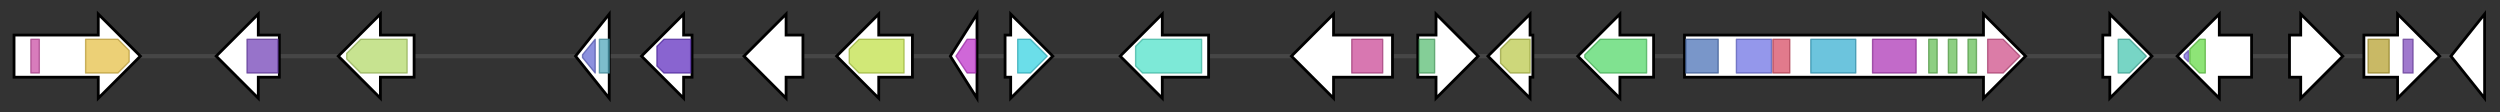 <svg version="1.1" baseProfile="full" xmlns="http://www.w3.org/2000/svg" width="1780.967" height="80">
	<rect width="100%" height="100%" fill="#333333" stroke="none"/>
	<g>
		<line x1="10" y1="40.0" x2="1770.967" y2="40.0" style="stroke:rgb(70,70,70); stroke-width:3 "/>
		<g>
			<title>DS34
hypothetical protein</title>
			<polygon class="DS34
hypothetical protein" points="10,25 70,25 70,10 100,40 70,70 70,55 10,55" fill="rgb(255,255,255)" fill-opacity="1.0" stroke="rgb(0,0,0)" stroke-width="2"  />
			<g>
				<title>ArgoL1 (PF08699)
"Argonaute linker 1 domain"</title>
				<rect class="PF08699" x="22" y="28" stroke-linejoin="round" width="6" height="24" fill="rgb(203,81,166)" stroke="rgb(162,64,132)" stroke-width="1" opacity="0.75" />
			</g>
			<g>
				<title>Piwi (PF02171)
"Piwi domain"</title>
				<polygon class="PF02171" points="61,28 84,28 92,36 92,44 84,52 61,52" stroke-linejoin="round" width="31" height="24" fill="rgb(229,192,72)" stroke="rgb(183,153,57)" stroke-width="1" opacity="0.75" />
			</g>
		</g>
		<g>
			<title>DS33
hypothetical protein</title>
			<polygon class="DS33
hypothetical protein" points="199,25 184,25 184,10 154,40 184,70 184,55 199,55" fill="rgb(255,255,255)" fill-opacity="1.0" stroke="rgb(0,0,0)" stroke-width="2"  />
			<g>
				<title>Lipase_GDSL_2 (PF13472)
"GDSL-like Lipase/Acylhydrolase family"</title>
				<rect class="PF13472" x="176" y="28" stroke-linejoin="round" width="22" height="24" fill="rgb(116,68,184)" stroke="rgb(92,54,147)" stroke-width="1" opacity="0.75" />
			</g>
		</g>
		<g>
			<title>DS32
putative methionine permease</title>
			<polygon class="DS32
putative methionine permease" points="295,25 271,25 271,10 241,40 271,70 271,55 295,55" fill="rgb(255,255,255)" fill-opacity="1.0" stroke="rgb(0,0,0)" stroke-width="2"  />
			<g>
				<title>AA_permease_2 (PF13520)
"Amino acid permease"</title>
				<polygon class="PF13520" points="247,38 257,28 290,28 290,52 257,52 247,42" stroke-linejoin="round" width="43" height="24" fill="rgb(180,217,107)" stroke="rgb(144,173,85)" stroke-width="1" opacity="0.75" />
			</g>
		</g>
		<g>
			<title>DS31
putative translation elongation factor</title>
			<polygon class="DS31
putative translation elongation factor" points="410,40 434,10 434,70" fill="rgb(255,255,255)" fill-opacity="1.0" stroke="rgb(0,0,0)" stroke-width="2"  />
			<g>
				<title>GST_C (PF00043)
"Glutathione S-transferase, C-terminal domain"</title>
				<polygon class="PF00043" points="415,39 424,28 424,28 424,52 424,52 415,41" stroke-linejoin="round" width="9" height="24" fill="rgb(102,108,211)" stroke="rgb(81,86,168)" stroke-width="1" opacity="0.75" />
			</g>
			<g>
				<title>GST_N (PF02798)
"Glutathione S-transferase, N-terminal domain"</title>
				<rect class="PF02798" x="427" y="28" stroke-linejoin="round" width="7" height="24" fill="rgb(82,167,186)" stroke="rgb(65,133,148)" stroke-width="1" opacity="0.75" />
			</g>
		</g>
		<g>
			<title>DS30
hypothetical protein</title>
			<polygon class="DS30
hypothetical protein" points="493,25 487,25 487,10 457,40 487,70 487,55 493,55" fill="rgb(255,255,255)" fill-opacity="1.0" stroke="rgb(0,0,0)" stroke-width="2"  />
			<g>
				<title>NmrA (PF05368)
"NmrA-like family"</title>
				<polygon class="PF05368" points="468,33 473,28 492,28 492,52 473,52 468,47" stroke-linejoin="round" width="24" height="24" fill="rgb(97,49,192)" stroke="rgb(77,39,153)" stroke-width="1" opacity="0.75" />
			</g>
		</g>
		<g>
			<title>DS29
hypothetical protein</title>
			<polygon class="DS29
hypothetical protein" points="572,25 560,25 560,10 530,40 560,70 560,55 572,55" fill="rgb(255,255,255)" fill-opacity="1.0" stroke="rgb(0,0,0)" stroke-width="2"  />
		</g>
		<g>
			<title>DS28
putative MFS multidrug transporter</title>
			<polygon class="DS28
putative MFS multidrug transporter" points="650,25 626,25 626,10 596,40 626,70 626,55 650,55" fill="rgb(255,255,255)" fill-opacity="1.0" stroke="rgb(0,0,0)" stroke-width="2"  />
			<g>
				<title>MFS_1 (PF07690)
"Major Facilitator Superfamily"</title>
				<polygon class="PF07690" points="605,35 612,28 644,28 644,52 612,52 605,45" stroke-linejoin="round" width="39" height="24" fill="rgb(193,224,74)" stroke="rgb(154,179,59)" stroke-width="1" opacity="0.75" />
			</g>
		</g>
		<g>
			<title>DS27
hypothetical protein</title>
			<polygon class="DS27
hypothetical protein" points="677,40 696,10 696,70" fill="rgb(255,255,255)" fill-opacity="1.0" stroke="rgb(0,0,0)" stroke-width="2"  />
			<g>
				<title>DUF1989 (PF09347)
"Domain of unknown function (DUF1989)"</title>
				<polygon class="PF09347" points="681,40 689,28 695,28 695,52 689,52" stroke-linejoin="round" width="16" height="24" fill="rgb(190,52,203)" stroke="rgb(151,41,162)" stroke-width="1" opacity="0.75" />
			</g>
		</g>
		<g>
			<title>DS26
hypothetical protein</title>
			<polygon class="DS26
hypothetical protein" points="716,25 720,25 720,10 750,40 720,70 720,55 716,55" fill="rgb(255,255,255)" fill-opacity="1.0" stroke="rgb(0,0,0)" stroke-width="2"  />
			<g>
				<title>YqcI_YcgG (PF08892)
"YqcI/YcgG family"</title>
				<polygon class="PF08892" points="725,28 734,28 746,40 746,40 734,52 725,52" stroke-linejoin="round" width="21" height="24" fill="rgb(58,210,225)" stroke="rgb(46,168,180)" stroke-width="1" opacity="0.75" />
			</g>
		</g>
		<g>
			<title>DS25
putative amino acid permease</title>
			<polygon class="DS25
putative amino acid permease" points="861,25 828,25 828,10 798,40 828,70 828,55 861,55" fill="rgb(255,255,255)" fill-opacity="1.0" stroke="rgb(0,0,0)" stroke-width="2"  />
			<g>
				<title>AA_permease (PF00324)
"Amino acid permease"</title>
				<polygon class="PF00324" points="809,33 814,28 856,28 856,52 814,52 809,47" stroke-linejoin="round" width="47" height="24" fill="rgb(82,225,201)" stroke="rgb(65,180,160)" stroke-width="1" opacity="0.75" />
			</g>
		</g>
		<g>
			<title>moxA
putative flavin-binding monooxygenase</title>
			<polygon class="moxA
putative flavin-binding monooxygenase" points="992,25 950,25 950,10 920,40 950,70 950,55 992,55" fill="rgb(255,255,255)" fill-opacity="1.0" stroke="rgb(0,0,0)" stroke-width="2"  />
			<g>
				<title>FMO-like (PF00743)
"Flavin-binding monooxygenase-like"</title>
				<rect class="PF00743" x="963" y="28" stroke-linejoin="round" width="22" height="24" fill="rgb(203,74,151)" stroke="rgb(162,59,120)" stroke-width="1" opacity="0.75" />
			</g>
		</g>
		<g>
			<title>epoA
epoxide hydrolase</title>
			<polygon class="epoA
epoxide hydrolase" points="1010,25 1023,25 1023,10 1053,40 1023,70 1023,55 1010,55" fill="rgb(255,255,255)" fill-opacity="1.0" stroke="rgb(0,0,0)" stroke-width="2"  />
			<g>
				<title>EHN (PF06441)
"Epoxide hydrolase N terminus"</title>
				<rect class="PF06441" x="1011" y="28" stroke-linejoin="round" width="11" height="24" fill="rgb(91,189,116)" stroke="rgb(72,151,92)" stroke-width="1" opacity="0.75" />
			</g>
		</g>
		<g>
			<title>avfA
averufin oxidase</title>
			<polygon class="avfA
averufin oxidase" points="1092,25 1090,25 1090,10 1060,40 1090,70 1090,55 1092,55" fill="rgb(255,255,255)" fill-opacity="1.0" stroke="rgb(0,0,0)" stroke-width="2"  />
			<g>
				<title>NAD_binding_10 (PF13460)
"NAD(P)H-binding"</title>
				<polygon class="PF13460" points="1069,35 1076,28 1090,28 1090,52 1076,52 1069,45" stroke-linejoin="round" width="21" height="24" fill="rgb(188,201,78)" stroke="rgb(150,160,62)" stroke-width="1" opacity="0.75" />
			</g>
		</g>
		<g>
			<title>cypA
cytochrome P450 monooxygenase</title>
			<polygon class="cypA
cytochrome P450 monooxygenase" points="1178,25 1154,25 1154,10 1124,40 1154,70 1154,55 1178,55" fill="rgb(255,255,255)" fill-opacity="1.0" stroke="rgb(0,0,0)" stroke-width="2"  />
			<g>
				<title>p450 (PF00067)
"Cytochrome P450"</title>
				<polygon class="PF00067" points="1129,39 1140,28 1173,28 1173,52 1140,52 1129,41" stroke-linejoin="round" width="44" height="24" fill="rgb(85,216,107)" stroke="rgb(68,172,85)" stroke-width="1" opacity="0.75" />
			</g>
		</g>
		<g>
			<title>pksA
polyketide synthase</title>
			<polygon class="pksA
polyketide synthase" points="1200,25 1413,25 1413,10 1443,40 1413,70 1413,55 1200,55" fill="rgb(255,255,255)" fill-opacity="1.0" stroke="rgb(0,0,0)" stroke-width="2"  />
			<g>
				<title>SAT (PF16073)
"Starter unit:ACP transacylase in aflatoxin biosynthesis"</title>
				<rect class="PF16073" x="1201" y="28" stroke-linejoin="round" width="23" height="24" fill="rgb(77,115,183)" stroke="rgb(61,91,146)" stroke-width="1" opacity="0.75" />
			</g>
			<g>
				<title>ketoacyl-synt (PF00109)
"Beta-ketoacyl synthase, N-terminal domain"</title>
				<rect class="PF00109" x="1237" y="28" stroke-linejoin="round" width="25" height="24" fill="rgb(112,116,228)" stroke="rgb(89,92,182)" stroke-width="1" opacity="0.75" />
			</g>
			<g>
				<title>Ketoacyl-synt_C (PF02801)
"Beta-ketoacyl synthase, C-terminal domain"</title>
				<rect class="PF02801" x="1263" y="28" stroke-linejoin="round" width="12" height="24" fill="rgb(215,78,102)" stroke="rgb(172,62,81)" stroke-width="1" opacity="0.75" />
			</g>
			<g>
				<title>Acyl_transf_1 (PF00698)
"Acyl transferase domain"</title>
				<rect class="PF00698" x="1290" y="28" stroke-linejoin="round" width="32" height="24" fill="rgb(59,176,209)" stroke="rgb(47,140,167)" stroke-width="1" opacity="0.75" />
			</g>
			<g>
				<title>PS-DH (PF14765)
"Polyketide synthase dehydratase"</title>
				<rect class="PF14765" x="1334" y="28" stroke-linejoin="round" width="31" height="24" fill="rgb(173,56,182)" stroke="rgb(138,44,145)" stroke-width="1" opacity="0.75" />
			</g>
			<g>
				<title>PP-binding (PF00550)
"Phosphopantetheine attachment site"</title>
				<rect class="PF00550" x="1374" y="28" stroke-linejoin="round" width="6" height="24" fill="rgb(103,191,88)" stroke="rgb(82,152,70)" stroke-width="1" opacity="0.75" />
			</g>
			<g>
				<title>PP-binding (PF00550)
"Phosphopantetheine attachment site"</title>
				<rect class="PF00550" x="1388" y="28" stroke-linejoin="round" width="6" height="24" fill="rgb(103,191,88)" stroke="rgb(82,152,70)" stroke-width="1" opacity="0.75" />
			</g>
			<g>
				<title>PP-binding (PF00550)
"Phosphopantetheine attachment site"</title>
				<rect class="PF00550" x="1402" y="28" stroke-linejoin="round" width="6" height="24" fill="rgb(103,191,88)" stroke="rgb(82,152,70)" stroke-width="1" opacity="0.75" />
			</g>
			<g>
				<title>Thioesterase (PF00975)
"Thioesterase domain"</title>
				<polygon class="PF00975" points="1416,28 1427,28 1439,40 1439,40 1427,52 1416,52" stroke-linejoin="round" width="23" height="24" fill="rgb(207,80,138)" stroke="rgb(165,63,110)" stroke-width="1" opacity="0.75" />
			</g>
		</g>
		<g>
			<title>DS19
hypothetical protein</title>
			<polygon class="DS19
hypothetical protein" points="1498,25 1503,25 1503,10 1533,40 1503,70 1503,55 1498,55" fill="rgb(255,255,255)" fill-opacity="1.0" stroke="rgb(0,0,0)" stroke-width="2"  />
			<g>
				<title>SURF1 (PF02104)
"SURF1 family"</title>
				<polygon class="PF02104" points="1509,28 1517,28 1529,40 1517,52 1509,52" stroke-linejoin="round" width="21" height="24" fill="rgb(74,198,177)" stroke="rgb(59,158,141)" stroke-width="1" opacity="0.75" />
			</g>
		</g>
		<g>
			<title>DS18
hypothetical protein</title>
			<polygon class="DS18
hypothetical protein" points="1604,25 1581,25 1581,10 1551,40 1581,70 1581,55 1604,55" fill="rgb(255,255,255)" fill-opacity="1.0" stroke="rgb(0,0,0)" stroke-width="2"  />
			<g>
				<title>RPN5_C (PF18098)
"26S proteasome regulatory subunit RPN5 C-terminal domain"</title>
				<polygon class="PF18098" points="1556,39 1559,36 1559,44 1556,41" stroke-linejoin="round" width="3" height="24" fill="rgb(124,106,218)" stroke="rgb(99,84,174)" stroke-width="1" opacity="0.75" />
			</g>
			<g>
				<title>PCI (PF01399)
"PCI domain"</title>
				<polygon class="PF01399" points="1560,35 1567,28 1571,28 1571,52 1567,52 1560,45" stroke-linejoin="round" width="11" height="24" fill="rgb(104,218,74)" stroke="rgb(83,174,59)" stroke-width="1" opacity="0.75" />
			</g>
		</g>
		<g>
			<title>DS17
hypothetical protein</title>
			<polygon class="DS17
hypothetical protein" points="1631,25 1639,25 1639,10 1669,40 1639,70 1639,55 1631,55" fill="rgb(255,255,255)" fill-opacity="1.0" stroke="rgb(0,0,0)" stroke-width="2"  />
		</g>
		<g>
			<title>DS16
hypothetical protein</title>
			<polygon class="DS16
hypothetical protein" points="1684,25 1708,25 1708,10 1738,40 1708,70 1708,55 1684,55" fill="rgb(255,255,255)" fill-opacity="1.0" stroke="rgb(0,0,0)" stroke-width="2"  />
			<g>
				<title>Git3 (PF11710)
"G protein-coupled glucose receptor regulating Gpa2"</title>
				<rect class="PF11710" x="1687" y="28" stroke-linejoin="round" width="15" height="24" fill="rgb(182,162,50)" stroke="rgb(145,129,39)" stroke-width="1" opacity="0.75" />
			</g>
			<g>
				<title>GPR_Gpa2_C (PF11970)
"G protein-coupled glucose receptor regulating Gpa2 C-term"</title>
				<rect class="PF11970" x="1712" y="28" stroke-linejoin="round" width="7" height="24" fill="rgb(128,76,188)" stroke="rgb(102,60,150)" stroke-width="1" opacity="0.75" />
			</g>
		</g>
		<g>
			<title>DS15
hypothetical protein</title>
			<polygon class="DS15
hypothetical protein" points="1746,40 1770,10 1770,70" fill="rgb(255,255,255)" fill-opacity="1.0" stroke="rgb(0,0,0)" stroke-width="2"  />
		</g>
	</g>
</svg>
